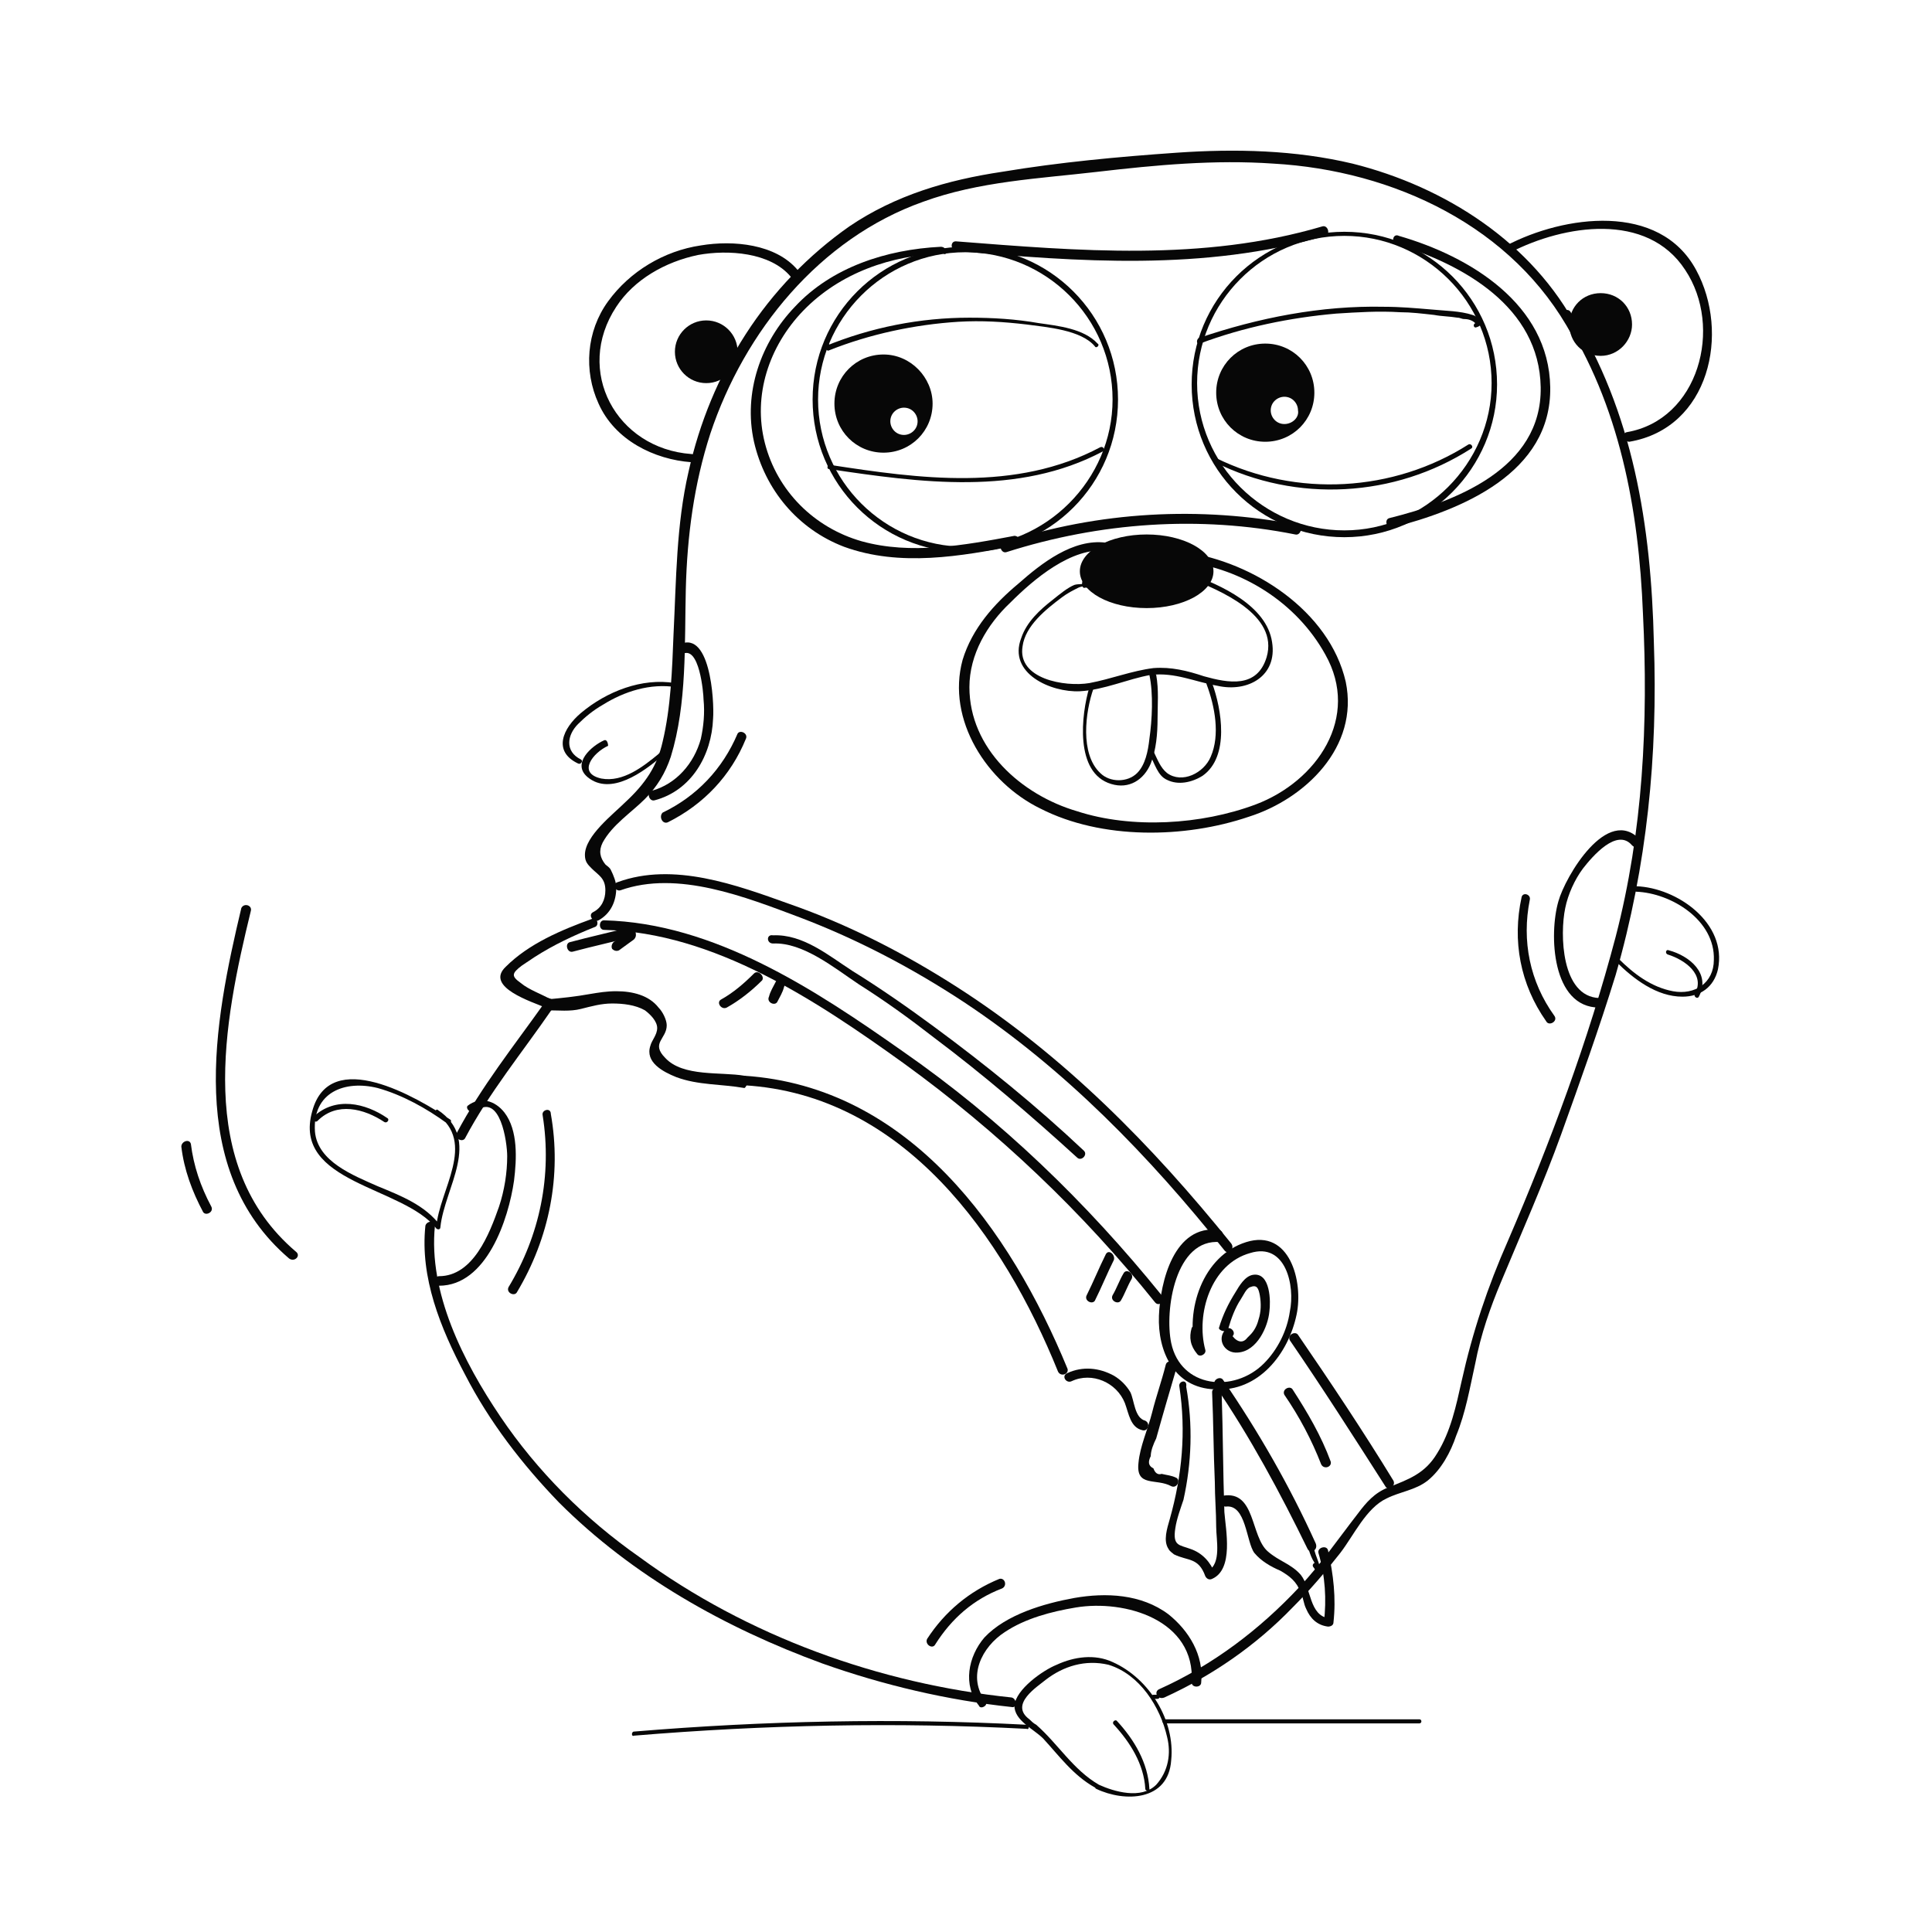 <?xml version="1.0" encoding="utf-8"?>
<!-- Generator: Adobe Illustrator 24.0.1, SVG Export Plug-In . SVG Version: 6.00 Build 0)  -->
<svg version="1.1" id="Layer_1" xmlns="http://www.w3.org/2000/svg" xmlns:xlink="http://www.w3.org/1999/xlink" x="0px" y="0px"
	 viewBox="0 0 141.7 141.7" style="enable-background:new 0 0 141.7 141.7;" xml:space="preserve">
<style type="text/css">
	.st0{fill:#070707;}
</style>
<g id="Layer_1_1_">
</g>
<g id="Layer_1_2_">
</g>
<g id="Layer_1_3_">
</g>
<g id="Layer_1_4_">
</g>
<g id="Layer_1_5_">
</g>
<g id="Layer_3">
</g>
<g id="Layer_3_1_">
</g>
<g>
	<g>
		<g>
			<path class="st0" d="M31.2,89.9c-0.4,3.8,1.1,7.5,2.9,10.9c1.8,3.5,4.2,6.6,6.9,9.4c5.4,5.4,12.2,9.2,19.3,11.8
				c4.5,1.6,9.2,2.7,13.9,3.2c0.4,0.1,0.4-0.6,0-0.7c-9.7-1-19.4-4.5-27.3-10.3c-4-2.8-7.5-6.3-10.2-10.3c-2.7-4-5.3-9.1-4.8-14
				C32,89.5,31.3,89.5,31.2,89.9L31.2,89.9z"/>
		</g>
	</g>
</g>
<g>
	<g>
		<g>
			<path class="st0" d="M39.9,73.6c-2.2,3.1-4.6,6.1-6.4,9.5c-0.2,0.4,0.4,0.7,0.6,0.4c1.8-3.4,4.2-6.3,6.4-9.5
				C40.7,73.5,40.1,73.2,39.9,73.6L39.9,73.6z"/>
		</g>
	</g>
</g>
<g>
	<g>
		<g>
			<path class="st0" d="M115.7,24.1c-3.3-6.3-9.7-10.4-16.5-12.1c-4.2-1-8.6-1.1-12.9-0.8c-4.3,0.3-8.6,0.7-12.8,1.4
				c-4,0.6-7.8,1.7-11.2,4c-3,2.1-5.6,4.8-7.6,7.9c-2,3.1-3.4,6.5-4.2,10.1c-0.9,3.9-0.9,7.9-1.1,11.9c-0.1,2.6-0.2,5.4-0.8,7.9
				c-0.4,1.8-1.3,3.1-2.7,4.4c-0.9,0.9-3,2.5-3,3.9c0,0.5,0.2,0.7,0.5,1c0.5,0.5,1,0.7,1,1.6c0,0.7-0.3,1.3-0.9,1.6
				c-0.4,0.2,0,0.8,0.4,0.6c0.9-0.5,1.3-1.4,1.3-2.4c0-0.4-0.2-0.9-0.4-1.3c-0.1-0.2-0.3-0.3-0.4-0.4c-0.4-0.5-0.5-1-0.2-1.6
				c0.7-1.3,2.1-2.2,3.1-3.2c0.9-0.9,1.5-1.9,1.9-3.1c1.2-3.9,1-8.3,1.1-12.3c0.1-3.9,0.6-7.7,1.8-11.4c2.5-7.5,8-14.3,15.6-17
				c4.1-1.5,8.5-1.7,12.8-2.2c4.3-0.5,8.6-0.9,12.9-0.6c8.8,0.5,17.6,4.6,21.9,12.6C115.4,24.9,116,24.5,115.7,24.1L115.7,24.1z"/>
		</g>
	</g>
</g>
<g>
	<g>
		<g>
			<path class="st0" d="M73.2,13.4c0.4,0,0.4-0.7,0-0.7C72.8,12.7,72.8,13.4,73.2,13.4L73.2,13.4z"/>
		</g>
	</g>
</g>
<g>
	<g>
		<g>
			<path class="st0" d="M50.7,33.3c-5.5-0.4-8.6-6.1-5.5-10.8c1.3-2,3.6-3.3,6-3.8c2.2-0.4,5.3-0.2,6.8,1.6c0.3,0.3,0.8-0.1,0.5-0.5
				c-1.6-1.9-4.7-2.2-7.1-1.8c-2.7,0.4-5.2,1.9-6.8,4.1c-1.6,2.2-1.8,5.1-0.7,7.5c1.2,2.7,4.1,4.1,6.8,4.3
				C51.2,34,51.2,33.3,50.7,33.3L50.7,33.3z"/>
		</g>
	</g>
</g>
<g>
	<g>
		<g>
			<path class="st0" d="M110.8,18.5c3.9-2,10-3,12.8,1.3c2.8,4.2,1,11-4.3,11.9c-0.4,0.1-0.2,0.7,0.2,0.7c5.9-1,7.4-8,4.9-12.6
				c-2.7-5-9.7-4-13.9-1.8C110,18.1,110.4,18.7,110.8,18.5L110.8,18.5z"/>
		</g>
	</g>
</g>
<g>
	<g>
		<g>
			<path class="st0" d="M79.6,43.1c0.1,0,0.2,0,0.3-0.1c0-0.1-0.1-0.2-0.1-0.3c-0.2,0.2-0.7,0.1-1,0.2c-0.5,0.2-1.1,0.7-1.6,1.1
				c-0.9,0.7-1.9,1.6-2.3,2.8c-1,2.6,2.2,4,4.3,3.9c1.8-0.1,3.5-0.9,5.2-1.2c1.8-0.2,3.2,0.5,4.9,0.8c2.2,0.5,4.4-0.7,4-3.2
				c-0.4-2.7-3.8-4.2-6-5c-0.2-0.1-0.3,0.2-0.1,0.3c2.3,0.9,6.6,2.7,5.7,5.8c-0.7,2.3-2.8,1.9-4.6,1.4c-1.2-0.4-2.4-0.7-3.7-0.6
				c-1.6,0.2-3.1,0.8-4.7,1.1c-1.8,0.3-5.3-0.3-4.9-2.7c0.2-1.5,1.7-2.7,2.9-3.6c0.4-0.3,0.8-0.5,1.2-0.7c0.2-0.1,0.6-0.1,0.8-0.3
				c0.1-0.1,0-0.3-0.1-0.3c-0.1,0-0.2,0-0.4,0.1C79.3,42.9,79.4,43.2,79.6,43.1L79.6,43.1z"/>
		</g>
	</g>
</g>
<g>
	<g>
		<g>
			<path class="st0" d="M88.5,50.2c0.6,1.6,1,3.7,0.3,5.3c-0.5,1.2-2.1,2-3.2,1.2c-0.5-0.4-0.7-1-1-1.6c-0.1-0.2-0.4,0-0.3,0.2
				c0.4,0.7,0.6,1.6,1.3,1.9c0.8,0.4,1.8,0.2,2.6-0.3c2-1.4,1.4-4.9,0.7-6.8C88.7,49.9,88.4,50,88.5,50.2L88.5,50.2z"/>
		</g>
	</g>
</g>
<g>
	<g>
		<g>
			<path class="st0" d="M32,81.7c3,2.1,0.2,5.6,0,8.3c0.1,0,0.2-0.1,0.3-0.1c-1.1-1.5-2.9-2.2-4.6-2.9c-1.8-0.8-4.4-1.8-4.6-4
				c-0.2-2.9,2.2-3.8,4.6-3.2c1.8,0.5,3.6,1.5,5.1,2.6c0.2,0.1,0.4-0.2,0.2-0.3c-2.4-1.6-8.8-5.4-10.1-0.6c-1.5,5.3,6.7,5.5,9.1,8.6
				c0.1,0.1,0.3,0.1,0.3-0.1c0.3-2.9,3.1-6.4-0.2-8.6C32,81.3,31.8,81.6,32,81.7L32,81.7z"/>
		</g>
	</g>
</g>
<g>
	<g>
		<g>
			<path class="st0" d="M23.3,82.2c1.4-1.4,3.4-0.9,4.9,0.1c0.2,0.1,0.4-0.2,0.2-0.3c-1.6-1.1-3.8-1.6-5.4-0.1
				C22.9,82.1,23.1,82.4,23.3,82.2L23.3,82.2z"/>
		</g>
	</g>
</g>
<g>
	<g>
		<g>
			<path class="st0" d="M80.6,130.9c-1.9-1.1-3-3-4.6-4.4c-0.2-0.1-0.4-0.3-0.5-0.4c-1.5-1.1,0.6-2.4,1.2-2.9c1.3-1,2.9-1.5,4.6-1.1
				c2.3,0.7,3.8,3.1,4.3,5.3c0.3,1.2,0.1,2.5-0.8,3.5C83.7,132,81.7,131.4,80.6,130.9c-0.2-0.1-0.4,0.2-0.2,0.3
				c2.1,1,5.3,0.9,5.5-2.1c0.3-2.9-1.6-6-4.3-7.2c-1.3-0.6-2.8-0.4-4.1,0.2c-1,0.4-3,1.8-3.1,3c0,1.1,1.4,1.7,2.1,2.4
				c1.2,1.3,2.2,2.7,3.8,3.6C80.6,131.3,80.8,131,80.6,130.9z"/>
		</g>
	</g>
</g>
<g>
	<g>
		<g>
			<path class="st0" d="M81.7,126.5c1.2,1.3,2.2,2.9,2.3,4.7c0,0.2,0.4,0.2,0.3,0c-0.1-1.9-1.1-3.6-2.4-5
				C81.8,126.1,81.5,126.3,81.7,126.5L81.7,126.5z"/>
		</g>
	</g>
</g>
<g>
	<g>
		<g>
			<path class="st0" d="M120,65.4c2.6,0.1,5.8,2.1,5.7,5c0,1.7-1.4,2.6-3,2.3c-1.6-0.3-2.9-1.3-4-2.4c-0.2-0.1-0.4,0.1-0.2,0.2
				c1.3,1.3,3,2.6,4.9,2.6c1.3,0,2.3-0.7,2.6-2c0.7-3.4-3-6-6-6.1C119.8,65,119.8,65.4,120,65.4L120,65.4z"/>
		</g>
	</g>
</g>
<g>
	<g>
		<g>
			<path class="st0" d="M122.3,70c1.3,0.4,2.8,1.5,2,2.9c-0.1,0.2,0.2,0.4,0.3,0.2c0.9-1.7-0.7-3-2.2-3.4
				C122.2,69.6,122.1,69.9,122.3,70L122.3,70z"/>
		</g>
	</g>
</g>
<g>
	<path class="st0" d="M98.6,39.4c-6.2,0-11.2-5-11.2-11.2c0-6.2,5-11.2,11.2-11.2s11.2,5,11.2,11.2C109.8,34.3,104.8,39.4,98.6,39.4
		z M98.6,17.3c-6,0-10.8,4.9-10.8,10.8c0,6,4.9,10.8,10.8,10.8s10.8-4.9,10.8-10.8C109.4,22.1,104.5,17.3,98.6,17.3z"/>
</g>
<g>
	<path class="st0" d="M70.8,40.5c-6.2,0-11.2-5-11.2-11.2c0-6.2,5-11.2,11.2-11.2S82,23.1,82,29.3C82,35.5,77,40.5,70.8,40.5z
		 M70.8,18.5c-6,0-10.8,4.9-10.8,10.8c0,6,4.9,10.8,10.8,10.8s10.8-4.9,10.8-10.8C81.6,23.3,76.7,18.5,70.8,18.5z"/>
</g>
<g>
	<path class="st0" d="M119.7,23.8c0-1.3-1-2.3-2.3-2.3s-2.3,1-2.3,2.3c0,1.3,1,2.3,2.3,2.3S119.7,25,119.7,23.8z"/>
</g>
<g>
	<circle class="st0" cx="51.8" cy="25.8" r="2.3"/>
</g>
<g>
	<path class="st0" d="M89,41.9c0-1.5-2.2-2.7-4.9-2.7s-4.9,1.2-4.9,2.7s2.2,2.7,4.9,2.7C86.8,44.6,89,43.4,89,41.9z"/>
</g>
<g>
	<path class="st0" d="M92.8,25.2c-2,0-3.6,1.6-3.6,3.6c0,2,1.6,3.6,3.6,3.6c2,0,3.6-1.6,3.6-3.6C96.4,26.8,94.8,25.2,92.8,25.2z
		 M94.2,31.1c-0.6,0-1-0.5-1-1c0-0.6,0.5-1,1-1c0.6,0,1,0.5,1,1C95.3,30.6,94.8,31.1,94.2,31.1z"/>
</g>
<g>
	<path class="st0" d="M64.8,26c-2,0-3.6,1.6-3.6,3.6c0,2,1.6,3.6,3.6,3.6c2,0,3.6-1.6,3.6-3.6C68.4,27.7,66.8,26,64.8,26z
		 M66.3,31.9c-0.6,0-1-0.5-1-1c0-0.6,0.5-1,1-1c0.6,0,1,0.5,1,1C67.3,31.5,66.8,31.9,66.3,31.9z"/>
</g>
<g>
	<g>
		<g>
			<path class="st0" d="M84.3,49.5c0.3,1.4,0.2,3.3,0,4.7c-0.1,0.9-0.3,1.9-0.9,2.5c-0.7,0.7-2,0.7-2.7,0c-1.5-1.4-1.1-4.5-0.5-6.2
				c0.1-0.2-0.3-0.3-0.3-0.1c-0.6,2-1.1,6.3,1.6,7.1c1.3,0.4,2.4-0.3,2.9-1.5c0.4-1,0.5-2.2,0.5-3.3c0-1,0.1-2.1-0.1-3.2
				C84.6,49.2,84.3,49.3,84.3,49.5L84.3,49.5z"/>
		</g>
	</g>
</g>
<g>
	<g>
		<g>
			<path class="st0" d="M49.5,50.1c-2.4-0.4-5,0.6-6.9,2.2c-1.3,1.1-2.1,2.8-0.2,3.7c0.2,0.1,0.4-0.2,0.2-0.3
				c-1.2-0.6-1-1.8-0.2-2.6c0.5-0.5,1.1-1,1.8-1.4c1.6-1,3.5-1.6,5.4-1.3C49.6,50.5,49.7,50.1,49.5,50.1L49.5,50.1z"/>
		</g>
	</g>
</g>
<g>
	<g>
		<g>
			<path class="st0" d="M44.3,54.3c-0.9,0.4-2.4,1.7-1.2,2.7c1.7,1.4,4.1-0.4,5.4-1.5c0.2-0.1-0.1-0.4-0.2-0.2
				c-1.1,0.9-2.6,2.1-4.2,1.8c-1.8-0.4-0.6-1.9,0.5-2.4C44.6,54.5,44.5,54.2,44.3,54.3L44.3,54.3z"/>
		</g>
	</g>
</g>
<g>
	<g>
		<g>
			<path class="st0" d="M114.6,23.2c4.2,6.5,5.6,14.2,5.9,21.8c0.4,8,0,16-2,23.7c-2,7.6-4.8,15.1-7.9,22.3
				c-1.5,3.4-2.6,6.7-3.4,10.3c-0.4,1.8-0.8,3.7-1.8,5.3c-0.9,1.5-2.1,1.9-3.6,2.5c-1,0.4-1.6,1.1-2.2,1.9c-1.4,1.8-2.7,3.7-4.3,5.4
				c-2.9,3.1-6.3,5.7-10.3,7.5c-0.4,0.2-0.1,0.8,0.4,0.6c3.5-1.6,6.7-3.8,9.4-6.6c1.3-1.3,2.4-2.6,3.5-4c1-1.3,1.9-3.3,3.4-4
				c1-0.5,2.1-0.6,3-1.3c1-0.8,1.7-2.1,2.1-3.3c0.7-1.7,1-3.5,1.4-5.3c0.4-2.1,1.1-4.1,1.9-6c1.5-3.6,3.1-7.2,4.4-10.8
				c1.4-3.9,2.8-7.8,4-11.7c2.3-8,3.1-16.1,2.8-24.4c-0.2-8.5-1.5-16.9-6.1-24.2C115,22.5,114.3,22.9,114.6,23.2L114.6,23.2z"/>
		</g>
	</g>
</g>
<g>
	<g>
		<g>
			<path class="st0" d="M70.1,18.4c9,0.8,18.2,1.5,27.1-1.1c0.4-0.1,0.2-0.8-0.2-0.7c-8.8,2.6-17.9,1.8-26.9,1.1
				C69.7,17.7,69.7,18.3,70.1,18.4L70.1,18.4z"/>
		</g>
	</g>
</g>
<g>
	<g>
		<g>
			<path class="st0" d="M73.8,40.5c6.9-2.2,14.2-2.7,21.2-1.3c0.4,0.1,0.6-0.6,0.2-0.7c-7.2-1.4-14.6-1-21.6,1.3
				C73.2,39.9,73.4,40.6,73.8,40.5L73.8,40.5z"/>
		</g>
	</g>
</g>
<g>
	<g>
		<g>
			<path class="st0" d="M69,18.1c-4,0.2-8,1.5-10.7,4.4c-2.5,2.6-3.8,6.3-3,9.9c0.8,3.5,3.2,6.4,6.6,7.7c4.1,1.5,8.6,0.7,12.7-0.1
				c0.4-0.1,0.2-0.7-0.2-0.7c-3.7,0.7-7.6,1.4-11.2,0.4c-3.5-1-6.2-3.7-7.1-7.2c-0.9-3.5,0.3-7.1,2.8-9.7c2.7-2.8,6.5-4.1,10.3-4.2
				C69.5,18.8,69.5,18.1,69,18.1L69,18.1z"/>
		</g>
	</g>
</g>
<g>
	<g>
		<g>
			<path class="st0" d="M102.4,17.9c4.9,1.5,10.5,4.6,10.6,10.5c0.1,6-6.3,8.4-11.1,9.6c-0.4,0.1-0.2,0.8,0.2,0.7
				c5.1-1.3,11.7-4,11.6-10.3c-0.1-6.1-5.9-9.6-11.1-11.1C102.2,17.1,102,17.7,102.4,17.9L102.4,17.9z"/>
		</g>
	</g>
</g>
<g>
	<g>
		<g>
			<path class="st0" d="M81.1,39.8c-2.4-0.3-4.7,1.5-6.4,3c-1.8,1.5-3.4,3.3-4.1,5.6c-1.2,4.4,1.8,9,5.7,10.9
				c4.5,2.3,10.6,2.2,15.3,0.6c4.1-1.3,8.1-5.1,7.1-9.9c-1.2-5.2-6.8-8.8-11.8-9.5c-0.4-0.1-0.4,0.6,0,0.7c4.2,0.5,8.2,3,10.3,6.8
				c2.6,4.6-0.6,9.3-5.1,11c-4,1.5-9.1,1.8-13.1,0.5c-4.1-1.2-7.9-4.6-7.9-9.1c0-2.4,1.3-4.6,3-6.2c1.7-1.7,4.5-4.1,7.1-3.8
				C81.6,40.6,81.6,39.9,81.1,39.8L81.1,39.8z"/>
		</g>
	</g>
</g>
<g>
	<g>
		<g>
			<path class="st0" d="M34.9,81.5c1.8-1.4,2.3,2.3,2.3,3.3c0,1.2-0.2,2.5-0.6,3.7c-0.7,2-1.9,5.1-4.4,5.1c-0.4,0-0.4,0.7,0,0.7
				c3.5,0,5.1-4.9,5.5-7.7c0.2-1.6,0.3-3.7-0.7-5c-0.7-0.9-1.8-1.2-2.7-0.5C34.1,81.3,34.6,81.8,34.9,81.5L34.9,81.5z"/>
		</g>
	</g>
</g>
<g>
	<g>
		<g>
			<path class="st0" d="M72.3,124.8c-1.4-1.8-0.3-4,1.4-5.1c1.5-1,3.4-1.5,5.2-1.8c3.6-0.6,8.8,0.9,8.5,5.5c0,0.4,0.7,0.4,0.7,0
				c0.2-2-0.9-3.8-2.4-5c-2-1.5-4.6-1.6-6.9-1.2c-2.2,0.4-5,1.2-6.6,2.9c-1.2,1.4-1.6,3.5-0.4,5C71.9,125.4,72.5,125.1,72.3,124.8
				L72.3,124.8z"/>
		</g>
	</g>
</g>
<g>
	<g>
		<g>
			<path class="st0" d="M50,48c1.3-0.8,1.6,2.9,1.6,3.3c0.1,1,0,2-0.2,2.9c-0.5,1.8-1.8,3.3-3.6,3.8c-0.4,0.1-0.2,0.8,0.2,0.7
				c2.7-0.7,4.2-3.3,4.3-6c0.1-1.2-0.2-6.9-2.7-5.3C49.3,47.7,49.6,48.3,50,48L50,48z"/>
		</g>
	</g>
</g>
<g>
	<g>
		<g>
			<path class="st0" d="M120.3,61.6c-2.4-2.6-5.5,2.7-6,4.5c-0.7,2.4-0.5,7.8,3,7.8c0.4,0,0.4-0.7,0-0.7c-2.8-0.1-2.9-4.7-2.5-6.6
				c0.2-1,0.7-2.1,1.3-2.9c0.7-0.9,2.5-3,3.6-1.7C120.1,62.4,120.6,61.9,120.3,61.6L120.3,61.6z"/>
		</g>
	</g>
</g>
<g>
	<g>
		<g>
			<path class="st0" d="M54.6,79.6c11.7,0.7,19,11.1,23,21c0.2,0.4,0.8,0.2,0.7-0.2c-4.2-10.2-11.6-20.7-23.7-21.5
				C54.2,78.9,54.2,79.6,54.6,79.6L54.6,79.6z"/>
		</g>
	</g>
</g>
<g>
	<g>
		<g>
			<path class="st0" d="M89.1,101.6c2.6,3.8,4.8,7.9,6.8,12c0.2,0.4,0.8,0.1,0.6-0.4c-1.9-4.2-4.2-8.2-6.8-12
				C89.5,100.9,88.9,101.2,89.1,101.6L89.1,101.6z"/>
		</g>
	</g>
</g>
<g>
	<g>
		<g>
			<path class="st0" d="M44.3,68.2c8.1,0.2,15.6,5.2,22,9.8c6.9,5,13.1,10.9,18.4,17.5c0.3,0.4,0.8-0.1,0.5-0.5
				c-5.5-6.8-11.8-12.9-19-17.9c-6.4-4.5-13.8-9.4-21.9-9.6C43.9,67.5,43.9,68.2,44.3,68.2L44.3,68.2z"/>
		</g>
	</g>
</g>
<g>
	<g>
		<g>
			<path class="st0" d="M94.6,98.3c2.4,3.5,4.7,7.1,7,10.7c0.2,0.4,0.8,0,0.6-0.4c-2.2-3.6-4.6-7.2-7-10.7
				C95,97.6,94.4,97.9,94.6,98.3L94.6,98.3z"/>
		</g>
	</g>
</g>
<g>
	<g>
		<g>
			<path class="st0" d="M45.5,65.3c4.2-1.5,9.2,0.5,13.2,2c4.2,1.6,8.2,3.7,12,6.2c7.4,4.9,13.6,11.3,19.1,18.2
				c0.3,0.4,0.8-0.1,0.5-0.5C84.5,84,78,77.4,70.2,72.4c-3.9-2.5-8-4.6-12.3-6.1c-3.9-1.4-8.5-3.1-12.6-1.6
				C44.9,64.8,45.1,65.4,45.5,65.3L45.5,65.3z"/>
		</g>
	</g>
</g>
<g>
	<g>
		<g>
			<path class="st0" d="M96,113.7c0.1,0.3,0.2,0.6,0.4,0.9c0.1,0.1,0.1,0.3,0.1,0.4c0,0,0,0,0,0c0.1-0.1,0.2-0.2,0.3-0.1
				c0,0,0,0,0,0c0-0.1-0.1-0.2-0.2-0.2c-0.1-0.2-0.4,0-0.3,0.2c0.1,0.1,0.2,0.4,0.4,0.4c0.2-0.1,0.1-0.3,0.1-0.4
				c-0.1-0.4-0.3-0.8-0.4-1.2C96.3,113.4,95.9,113.4,96,113.7L96,113.7z"/>
		</g>
	</g>
</g>
<g>
	<g>
		<g>
			<path class="st0" d="M89.4,90.2c-3.3-0.4-4.3,3.8-4.4,6.3c-0.1,2.6,1.1,5.3,4.1,5.4c3.2,0.2,5.4-2.6,6-5.5
				c0.5-2.4-0.5-6.3-3.7-5.3c-3.2,1-4.5,5-3.7,8c0.2-0.1,0.4-0.2,0.6-0.3c-0.1-0.4-0.2-0.8-0.2-1.2c0.1-0.4-0.5-0.6-0.7-0.2
				c-0.2,0.7-0.1,1.3,0.4,1.9c0.2,0.3,0.7,0,0.6-0.3c-0.7-2.6,0.4-6.3,3.3-7.1c2.6-0.8,3.3,2.4,2.9,4.3c-0.2,1.4-0.9,2.8-1.9,3.8
				c-2.2,2.2-6.1,1.8-6.8-1.5c-0.5-2.4,0.3-7.7,3.6-7.4C89.8,90.9,89.8,90.3,89.4,90.2L89.4,90.2z"/>
		</g>
	</g>
</g>
<g>
	<g>
		<g>
			<path class="st0" d="M86.5,101.7c0.5,3.3,0.2,6.5-0.7,9.7c-0.2,0.7-0.5,1.6-0.1,2.2c0.1,0.2,0.3,0.3,0.4,0.4
				c1,0.5,1.8,0.2,2.3,1.6c0.1,0.2,0.3,0.3,0.5,0.2c1.6-0.7,1-3.6,0.9-4.9c-0.1-2.9-0.1-5.8-0.2-8.8c0-0.4-0.7-0.4-0.7,0
				c0.1,2.2,0.1,4.4,0.2,6.6c0,1.1,0.1,2.2,0.1,3.3c0,0.9,0.4,2.7-0.6,3.2c0.2,0.1,0.3,0.1,0.5,0.2c-0.3-0.8-0.9-1.5-1.8-1.8
				c-0.8-0.3-1.3-0.2-1.1-1.5c0.1-0.7,0.4-1.5,0.6-2.1c0.6-2.7,0.7-5.5,0.2-8.3C87.1,101.1,86.4,101.3,86.5,101.7L86.5,101.7z"/>
		</g>
	</g>
</g>
<g>
	<g>
		<g>
			<path class="st0" d="M85.5,100.1c-0.3,1.2-0.7,2.3-1,3.5c-0.3,1.2-0.9,2.5-1,3.7c-0.2,1.8,1.3,1.1,2.4,1.7
				c0.4,0.2,0.7-0.4,0.4-0.6c-0.4-0.2-0.7-0.2-1.1-0.3c-0.3,0.1-0.5-0.1-0.6-0.4c-0.4-0.2-0.4-0.5-0.2-0.9c0-0.4,0.2-0.9,0.4-1.3
				c0.5-1.8,1-3.5,1.5-5.2C86.2,99.8,85.6,99.7,85.5,100.1L85.5,100.1z"/>
		</g>
	</g>
</g>
<g>
	<g>
		<g>
			<path class="st0" d="M94.2,102.3c1.1,1.6,2,3.3,2.7,5.1c0.2,0.4,0.8,0.2,0.7-0.2c-0.7-1.9-1.7-3.6-2.8-5.3
				C94.6,101.6,94,101.9,94.2,102.3L94.2,102.3z"/>
		</g>
	</g>
</g>
<g>
	<g>
		<g>
			<path class="st0" d="M56.7,69.2c2.2-0.1,4.5,1.8,6.3,3c1.9,1.2,3.7,2.5,5.5,3.9c3.6,2.7,7.1,5.7,10.5,8.8
				c0.3,0.3,0.8-0.2,0.5-0.5c-3.5-3.3-7.2-6.3-11-9.1c-1.9-1.4-3.9-2.8-6-4.1c-1.7-1.1-3.6-2.7-5.8-2.6
				C56.2,68.5,56.2,69.2,56.7,69.2L56.7,69.2z"/>
		</g>
	</g>
</g>
<g>
	<g>
		<g>
			<path class="st0" d="M54.6,78.9c-1.7-0.3-4.5,0.1-5.8-1.3c-1.1-1.1,0.1-1.4,0.1-2.4c0-0.4-0.3-1-0.6-1.3
				c-0.7-0.9-1.9-1.2-3.1-1.2c-0.7,0-1.3,0.1-1.9,0.2c-1.1,0.2-2.1,0.3-3.2,0.4c0,0.2,0,0.5,0,0.7c0.3,0,0.7,0.2,1,0
				c0.3-0.2,0.2-0.5-0.1-0.6c-0.2-0.1-0.5-0.1-0.8-0.2c-0.4-0.1-0.6,0.6-0.2,0.7c0.2,0.1,0.5,0.1,0.8,0.2c0-0.2-0.1-0.4-0.1-0.6
				c0.1-0.1-0.5-0.1-0.6-0.1c-0.4,0-0.4,0.7,0,0.7c0.9,0,1.7,0.1,2.5-0.1c0.8-0.2,1.5-0.4,2.3-0.4c0.8,0,1.7,0.1,2.4,0.5
				c0.4,0.3,0.9,0.8,0.9,1.3c0,0.5-0.4,0.9-0.5,1.3c-0.4,1.2,0.9,1.9,1.9,2.3c1.6,0.6,3.3,0.5,5,0.8C54.8,79.7,55,79,54.6,78.9
				L54.6,78.9z"/>
		</g>
	</g>
</g>
<g>
	<g>
		<g>
			<path class="st0" d="M78.6,101.3c1.5-0.7,3.3,0.1,3.9,1.6c0.3,0.8,0.4,1.8,1.3,2c0.4,0.1,0.6-0.5,0.2-0.7
				c-0.8-0.2-0.8-1.5-1.1-2.1c-0.3-0.5-0.7-0.9-1.2-1.2c-1.1-0.6-2.3-0.7-3.4-0.2C77.8,100.9,78.2,101.5,78.6,101.3L78.6,101.3z"/>
		</g>
	</g>
</g>
<g>
	<g>
		<g>
			<path class="st0" d="M89.9,110.5c1.5-0.2,1.5,2.6,2.1,3.4c0.5,0.6,1.2,1,1.9,1.3c0.7,0.4,1.2,0.8,1.5,1.6
				c0.2,0.4,0.2,0.8,0.4,1.2c0.3,0.7,0.8,1.2,1.6,1.3c0.2,0,0.4-0.1,0.4-0.3c0.2-1.8,0-3.5-0.4-5.3c-0.1-0.4-0.8-0.2-0.7,0.2
				c0.5,1.7,0.6,3.4,0.4,5.1c0.1-0.1,0.3-0.2,0.4-0.3c-1.5-0.2-1.3-2.2-2.1-3.2c-0.7-0.8-1.6-1-2.4-1.7c-1.3-1.1-0.9-4.5-3.3-4.1
				C89.3,109.9,89.5,110.5,89.9,110.5L89.9,110.5z"/>
		</g>
	</g>
</g>
<g>
	<g>
		<g>
			<path class="st0" d="M43.4,67.4c-2.2,0.8-4.6,1.8-6.3,3.5c-1.6,1.5,2,2.6,2.9,3c0.4,0.2,0.7-0.4,0.4-0.6
				c-0.7-0.4-1.6-0.7-2.2-1.2c-0.7-0.5-0.7-0.7,0.1-1.3c0.3-0.2,0.6-0.4,0.9-0.6c1.4-0.9,2.9-1.6,4.4-2.2
				C44,67.9,43.8,67.2,43.4,67.4L43.4,67.4z"/>
		</g>
	</g>
</g>
<g>
	<g>
		<g>
			<path class="st0" d="M46.2,68c-1.5,0.4-2.9,0.7-4.4,1.1c-0.4,0.1-0.2,0.8,0.2,0.7c1.5-0.4,2.9-0.7,4.4-1.1
				C46.8,68.6,46.6,67.9,46.2,68L46.2,68z"/>
		</g>
	</g>
</g>
<g>
	<g>
		<g>
			<path class="st0" d="M46.1,68.3c-0.4,0.3-0.7,0.5-1.1,0.8c-0.1,0.1-0.2,0.3-0.1,0.5c0.1,0.1,0.3,0.2,0.5,0.1
				c0.4-0.3,0.7-0.5,1.1-0.8c0.1-0.1,0.2-0.3,0.1-0.5C46.5,68.3,46.2,68.2,46.1,68.3L46.1,68.3z"/>
		</g>
	</g>
</g>
<g>
	<g>
		<g>
			<path class="st0" d="M55.3,71.4c-0.7,0.7-1.5,1.4-2.4,1.9c-0.4,0.2,0,0.8,0.4,0.6c0.9-0.5,1.8-1.2,2.6-2
				C56.1,71.6,55.6,71.1,55.3,71.4L55.3,71.4z"/>
		</g>
	</g>
</g>
<g>
	<g>
		<g>
			<path class="st0" d="M56.9,72c-0.2,0.4-0.4,0.7-0.5,1.1c-0.2,0.4,0.4,0.7,0.6,0.4c0.2-0.4,0.4-0.7,0.5-1.1
				C57.7,72,57.1,71.6,56.9,72L56.9,72z"/>
		</g>
	</g>
</g>
<g>
	<g>
		<g>
			<path class="st0" d="M81.1,92c-0.5,1-0.9,2-1.4,3c-0.2,0.4,0.4,0.7,0.6,0.4c0.5-1,0.9-2,1.4-3C81.8,92,81.3,91.6,81.1,92L81.1,92
				z"/>
		</g>
	</g>
</g>
<g>
	<g>
		<g>
			<path class="st0" d="M82.4,93.4c-0.3,0.5-0.5,1.1-0.8,1.6c-0.2,0.4,0.4,0.7,0.6,0.4c0.3-0.5,0.5-1.1,0.8-1.6
				C83.2,93.4,82.6,93,82.4,93.4L82.4,93.4z"/>
		</g>
	</g>
</g>
<g>
	<g>
		<g>
			<path class="st0" d="M49,60.3c2.6-1.3,4.6-3.4,5.7-6.1c0.2-0.4-0.4-0.7-0.6-0.4c-1.1,2.6-3,4.6-5.5,5.8
				C48.3,59.9,48.6,60.5,49,60.3L49,60.3z"/>
		</g>
	</g>
</g>
<g>
	<g>
		<g>
			<path class="st0" d="M111.6,65.8c-0.7,3.2-0.1,6.4,1.8,9.1c0.2,0.4,0.9,0,0.6-0.4c-1.8-2.5-2.4-5.5-1.8-8.5
				C112.3,65.6,111.7,65.4,111.6,65.8L111.6,65.8z"/>
		</g>
	</g>
</g>
<g>
	<g>
		<g>
			<path class="st0" d="M39.8,81.8c0.7,4.4-0.2,8.8-2.5,12.6c-0.2,0.4,0.4,0.7,0.6,0.4c2.4-4,3.3-8.6,2.5-13.1
				C40.4,81.2,39.7,81.4,39.8,81.8L39.8,81.8z"/>
		</g>
	</g>
</g>
<g>
	<g>
		<g>
			<path class="st0" d="M68.6,120.6c1.2-1.9,2.8-3.3,4.9-4.1c0.4-0.2,0.2-0.8-0.2-0.7c-2.2,0.9-4,2.4-5.3,4.4
				C67.8,120.6,68.4,121,68.6,120.6L68.6,120.6z"/>
		</g>
	</g>
</g>
<g>
	<g>
		<g>
			<path class="st0" d="M21.7,91.8c-7.4-6.3-5.3-16.8-3.3-25c0.1-0.4-0.5-0.6-0.7-0.2c-2,8.4-4.1,19.2,3.5,25.7
				C21.6,92.6,22.1,92.1,21.7,91.8L21.7,91.8z"/>
		</g>
	</g>
</g>
<g>
	<g>
		<g>
			<path class="st0" d="M15.5,88.5c-0.8-1.5-1.3-3-1.5-4.6c-0.1-0.4-0.7-0.2-0.7,0.2c0.2,1.7,0.8,3.3,1.6,4.8
				C15.1,89.2,15.7,88.9,15.5,88.5L15.5,88.5z"/>
		</g>
	</g>
</g>
<g>
	<g>
		<g>
			<path class="st0" d="M84.6,124.6c0.1,0,0.2,0,0.3,0c0.2,0,0.2-0.3,0-0.3c-0.1,0-0.2,0-0.3,0C84.4,124.3,84.4,124.6,84.6,124.6
				L84.6,124.6z"/>
		</g>
	</g>
</g>
<g>
	<g>
		<g>
			<path class="st0" d="M85.4,126.4c6.2,0,12.4,0,18.7,0c0.2,0,0.2-0.3,0-0.3c-6.2,0-12.4,0-18.7,0C85.2,126,85.2,126.4,85.4,126.4
				L85.4,126.4z"/>
		</g>
	</g>
</g>
<g>
	<g>
		<g>
			<path class="st0" d="M75.3,126.5c-9.6-0.5-19.2-0.3-28.8,0.5c-0.2,0-0.2,0.4,0,0.3c9.6-0.8,19.2-1,28.8-0.5
				C75.5,126.9,75.5,126.5,75.3,126.5L75.3,126.5z"/>
		</g>
	</g>
</g>
<g>
	<g>
		<g>
			<path class="st0" d="M60.7,25.5c0.2,0,0.2-0.3,0-0.3C60.5,25.2,60.5,25.5,60.7,25.5L60.7,25.5z"/>
		</g>
	</g>
</g>
<g>
	<g>
		<g>
			<path class="st0" d="M60.8,25.7c3-1.2,6.3-1.9,9.5-2.1c1.7-0.1,3.3,0,5,0.2c1.5,0.2,4,0.4,5,1.6c0.1,0.2,0.4-0.1,0.2-0.2
				c-1-1.1-2.9-1.3-4.3-1.5c-1.7-0.3-3.4-0.4-5.1-0.4c-3.6,0-7.2,0.7-10.6,2.1C60.5,25.4,60.6,25.8,60.8,25.7L60.8,25.7z"/>
		</g>
	</g>
</g>
<g>
	<g>
		<g>
			<path class="st0" d="M60.8,34.4c6.7,1,13.9,2,20.1-1.3c0.2-0.1,0-0.4-0.2-0.3c-6.2,3.3-13.3,2.3-19.8,1.3
				C60.7,34,60.6,34.4,60.8,34.4L60.8,34.4z"/>
		</g>
	</g>
</g>
<g>
	<g>
		<g>
			<path class="st0" d="M88,25.2c3.2-1.2,6.6-1.9,10-2.2c1.6-0.1,3.1-0.2,4.7-0.1c0.8,0,1.6,0.1,2.5,0.2c0.5,0.1,1.1,0.1,1.7,0.2
				c0.2,0,0.3,0.1,0.5,0.1c0.3,0,0.6,0.1,0.8,0.3c-0.2,0.1-0.1,0.4,0.1,0.3c0.7-0.2,0.1-0.8-0.3-0.9c-0.9-0.3-2-0.3-3-0.4
				c-1.2-0.1-2.3-0.2-3.5-0.2c-4.6-0.1-9.2,0.8-13.6,2.3C87.7,25,87.8,25.3,88,25.2L88,25.2z"/>
		</g>
	</g>
</g>
<g>
	<g>
		<g>
			<path class="st0" d="M89.1,33.9c6,3,13.2,2.6,18.8-1c0.2-0.1,0-0.4-0.2-0.3c-5.5,3.5-12.6,3.9-18.5,1
				C89.1,33.5,88.9,33.8,89.1,33.9L89.1,33.9z"/>
		</g>
	</g>
</g>
<g>
	<g>
		<g>
			<path class="st0" d="M90.1,97.4c0.2-0.7,0.5-1.5,0.9-2.1c0.2-0.3,0.4-0.8,0.7-0.9c0.5-0.2,0.6,0.1,0.7,0.6
				c0.1,0.6,0.1,1.2-0.1,1.8c-0.1,0.4-0.3,0.8-0.6,1.1c-0.1,0.1-0.1,0.1-0.2,0.2c-0.3,0.4-0.7,0.4-1.1-0.1c0.3-0.3-0.2-0.8-0.5-0.5
				c-0.7,0.7-0.1,1.8,0.9,1.7c1.4-0.1,2.2-1.9,2.3-3c0.1-0.7,0.1-2.9-1.2-2.7c-0.6,0.1-1,0.8-1.3,1.3c-0.5,0.8-0.9,1.6-1.2,2.6
				C89.4,97.6,90,97.8,90.1,97.4L90.1,97.4z"/>
		</g>
	</g>
</g>
</svg>
